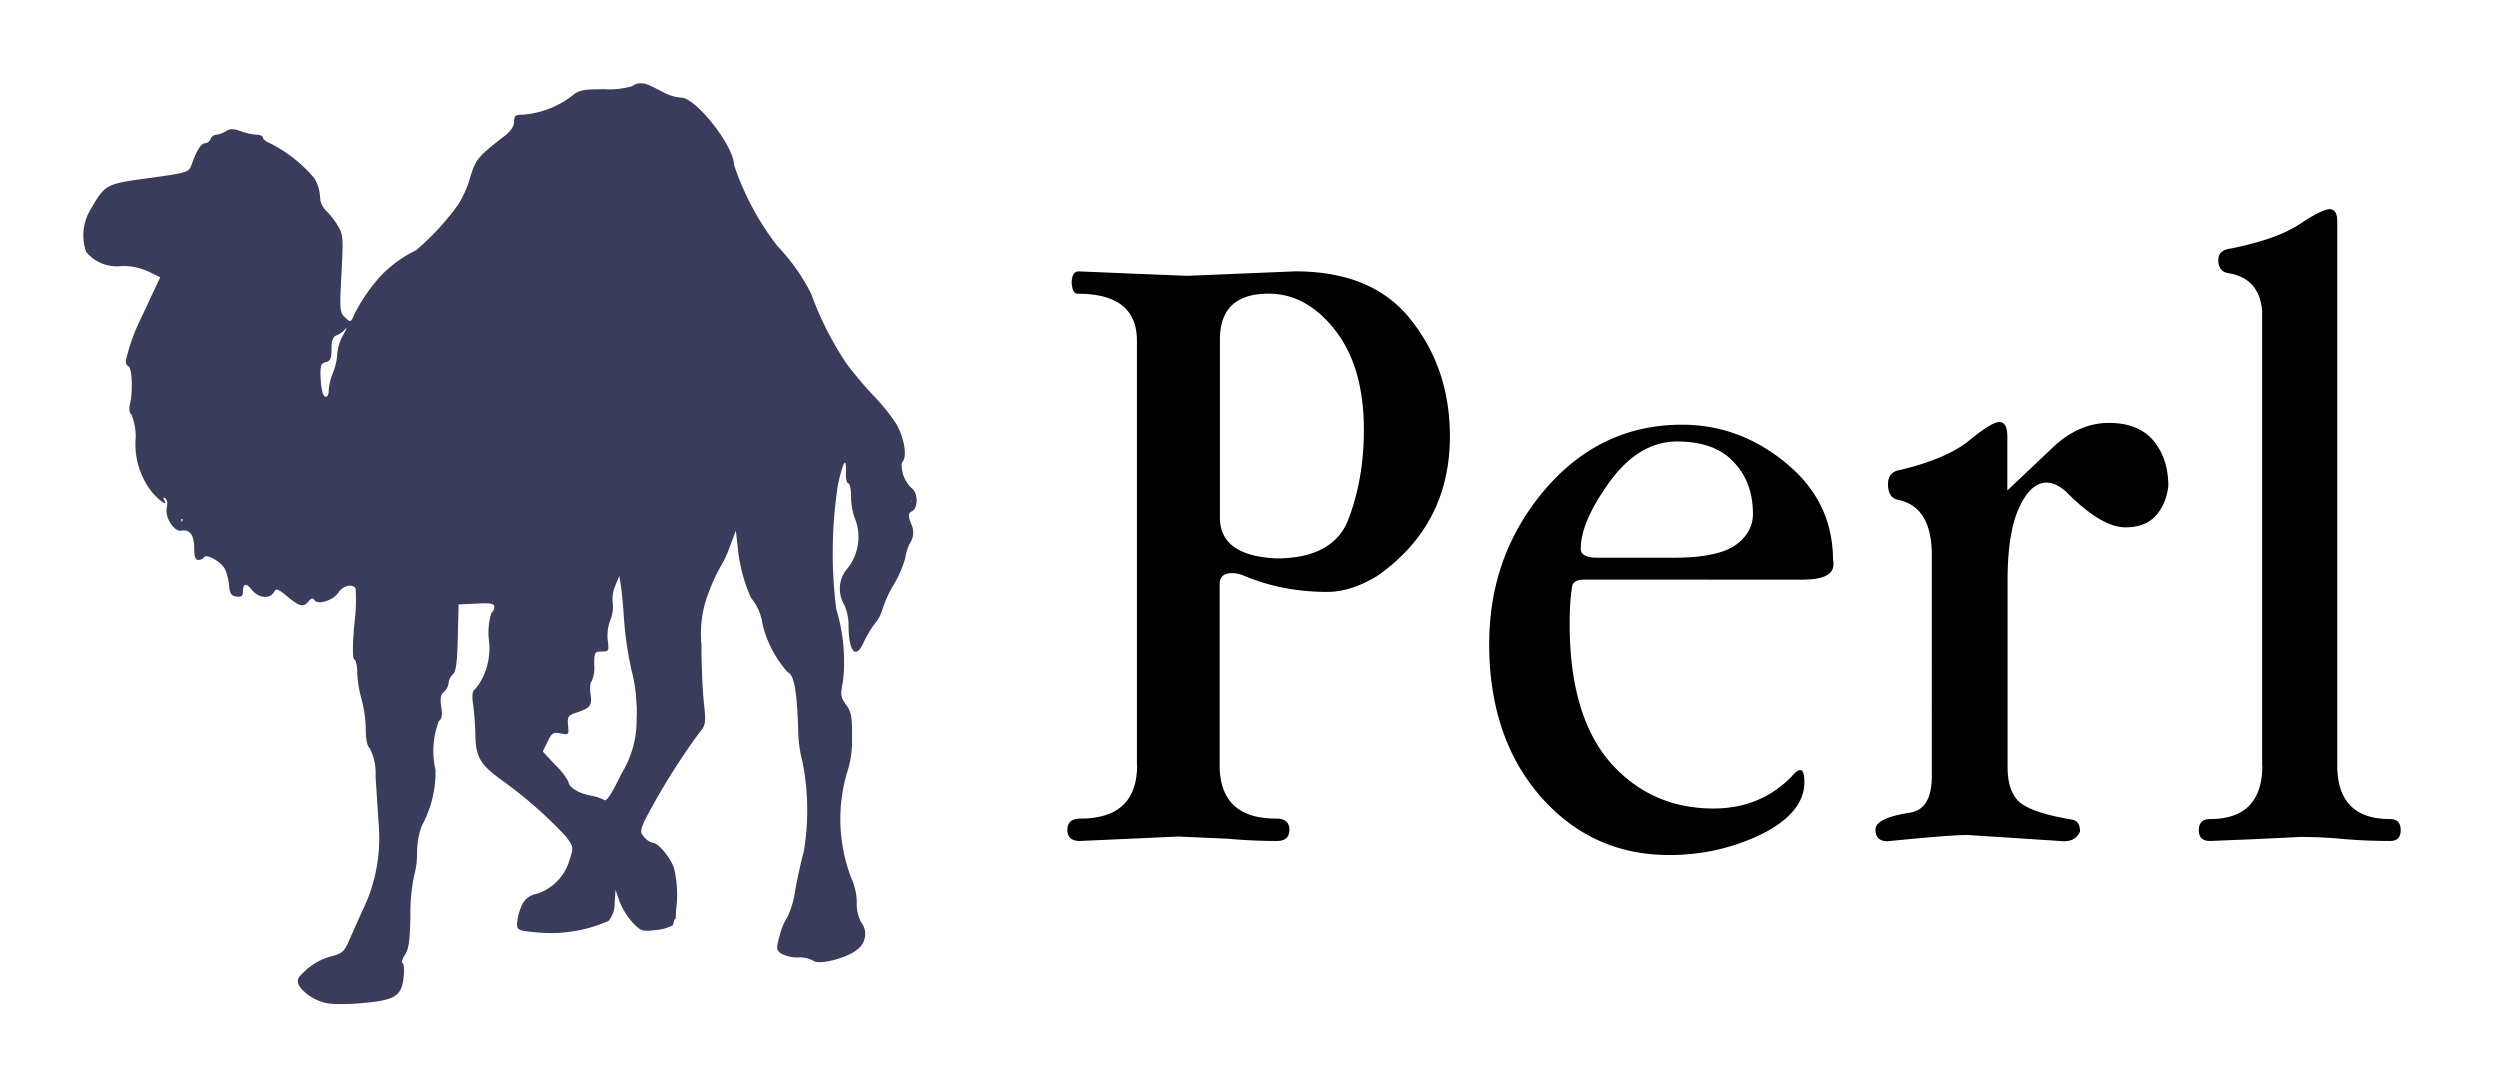 <?xml version="1.0" encoding="UTF-8" standalone="no"?>
<svg
   viewBox="0 0 3984.375 652.451"
   version="1.1"
   id="svg8"
   sodipodi:docname="shadowed-camel-combined-smaller-text.svg"
   width="1500"
   height="652.451"
   inkscape:version="1.1.2 (0a00cf5339, 2022-02-04)"
   xmlns:inkscape="http://www.inkscape.org/namespaces/inkscape"
   xmlns:sodipodi="http://sodipodi.sourceforge.net/DTD/sodipodi-0.dtd"
   xmlns="http://www.w3.org/2000/svg"
   xmlns:svg="http://www.w3.org/2000/svg"
   xmlns:rdf="http://www.w3.org/1999/02/22-rdf-syntax-ns#"
   xmlns:cc="http://creativecommons.org/ns#"
   xmlns:dc="http://purl.org/dc/elements/1.1/">
  <defs
     id="defs12" />
  <sodipodi:namedview
     id="namedview10"
     pagecolor="#ffffff"
     bordercolor="#666666"
     borderopacity="1.0"
     inkscape:pageshadow="2"
     inkscape:pageopacity="0.0"
     inkscape:pagecheckerboard="0"
     showgrid="false"
     lock-margins="false"
     fit-margin-top="50"
     fit-margin-left="50"
     fit-margin-right="50"
     fit-margin-bottom="50"
     inkscape:zoom="0.23046875"
     inkscape:cx="1666.1695"
     inkscape:cy="961.08474"
     inkscape:window-width="1835"
     inkscape:window-height="1016"
     inkscape:window-x="0"
     inkscape:window-y="0"
     inkscape:window-maximized="1"
     inkscape:current-layer="svg8"
     showguides="true" />
  <title
     id="title2">file_type_perl</title>
  <path
     d="m 584.129,1057.663 a 369.985,369.985 0 0 1 -51.155,2.149 73.955,73.955 0 0 1 -55.715,-27.936 c -4.927,-10.745 -3.931,-13.051 11.321,-27.045 a 99.585,99.585 0 0 1 37.895,-20.651 c 19.131,-4.822 22.118,-7.443 30.242,-26.207 4.979,-11.531 14.623,-33.23 21.542,-48.22 a 262.381,262.381 0 0 0 25.525,-132.501 c -1.468,-22.223 -3.826,-58.179 -5.241,-79.878 a 89.103,89.103 0 0 0 -9.068,-44.918 c -4.245,-3.512 -6.552,-14.414 -6.552,-31.029 a 200.271,200.271 0 0 0 -6.814,-47.958 174.536,174.536 0 0 1 -6.761,-41.931 c 0,-10.483 -2.097,-20.074 -4.717,-20.965 -2.621,-0.891 -3.145,-18.24 0,-54.982 a 302.215,302.215 0 0 0 2.149,-57.969 c -5.241,-8.281 -20.127,-4.665 -27.517,6.552 -8.176,12.474 -33.125,20.232 -38.262,11.95 -2.306,-3.774 -4.874,-3.25 -9.068,1.782 -8.386,10.116 -14.099,8.858 -33.807,-7.39 -15.724,-12.789 -17.978,-13.575 -21.752,-6.814 -6.29,11.216 -24.529,9.277 -34.698,-3.617 -9.434,-12.003 -14.571,-10.85 -14.571,3.197 0,6.394 -2.673,8.281 -10.483,7.181 -7.81,-1.101 -10.483,-4.822 -11.531,-17.401 a 85.643,85.643 0 0 0 -6.499,-26.207 c -6.028,-11.845 -29.509,-25.158 -33.387,-18.921 a 11.741,11.741 0 0 1 -9.12,4.193 c -4.612,0 -6.552,-5.241 -6.552,-18.397 0,-20.965 -6.866,-30.819 -20.232,-28.251 -12.16,2.306 -27.307,-21.961 -23.376,-37.528 1.52,-6.132 0.419,-12.212 -2.568,-14.047 -2.988,-1.834 -4.036,-1.258 -2.044,1.992 7.128,11.583 -4.77,4.245 -18.869,-11.583 a 123.486,123.486 0 0 1 -26.207,-86.744 90.308,90.308 0 0 0 -7.023,-37.685 c -3.354,-2.097 -3.931,-8.491 -1.625,-18.554 4.403,-19.445 2.621,-55.82 -2.883,-57.655 a 10.063,10.063 0 0 1 -4.193,-9.12 313.117,313.117 0 0 1 22.118,-63.42 c 2.149,-4.35 10.483,-21.699 18.135,-38.524 l 14.571,-30.871 -17.978,-8.91 a 97.069,97.069 0 0 0 -43.451,-9.12 63.368,63.368 0 0 1 -56.606,-22.538 79.773,79.773 0 0 1 8.805,-70.496 c 20.546,-35.903 24.32,-38 82.341,-45.966 72.592,-9.959 72.278,-9.854 77.31,-23.796 8.124,-22.38 14.833,-32.863 20.965,-32.863 a 10.483,10.483 0 0 0 8.805,-6.814 10.797,10.797 0 0 1 9.015,-6.814 36.689,36.689 0 0 0 15.252,-5.556 c 6.971,-4.35 12.16,-4.35 24.163,0 a 94.344,94.344 0 0 0 25.211,5.556 c 5.241,0 9.906,2.097 9.906,4.665 0,2.568 5.241,6.604 11.479,9.015 a 220.974,220.974 0 0 1 70.705,56.03 65.883,65.883 0 0 1 8.805,28.513 32.077,32.077 0 0 0 9.277,22.433 133.392,133.392 0 0 1 18.712,23.743 c 8.858,14.361 9.277,19.288 6.185,76.838 -3.092,57.55 -2.778,62.005 5.818,70.024 8.596,8.019 9.225,8.281 14.728,-5.241 a 283.713,283.713 0 0 1 40.725,-59.699 196.026,196.026 0 0 1 57.655,-42.245 411.025,411.025 0 0 0 67.089,-72.802 165.678,165.678 0 0 0 18.869,-42.455 c 8.648,-29.142 12.841,-34.331 53.724,-65.779 11.059,-8.491 16.51,-16.405 16.51,-23.9 0,-9.592 2.097,-11.164 14.938,-11.164 a 148.539,148.539 0 0 0 75.318,-28.303 c 13.051,-11.007 17.873,-12.107 53.776,-12.212 a 130.299,130.299 0 0 0 44.132,-4.822 20.965,20.965 0 0 1 13.261,-4.56 c 8.281,0 11.688,1.363 38.419,15.252 a 69.814,69.814 0 0 0 26.207,7.495 c 23.691,0 84.385,77.048 84.385,107.133 a 441.215,441.215 0 0 0 69.343,129.67 309.867,309.867 0 0 1 53.671,75.894 522.089,522.089 0 0 0 55.82,110.592 624.032,624.032 0 0 0 44.184,52.413 307.037,307.037 0 0 1 35.798,44.604 c 12.422,21.909 17.349,50.946 10.168,59.646 -6.29,7.6 2.359,32.706 14.885,43.084 9.644,8.019 9.749,30.714 0,36.113 -6.394,3.564 -6.604,6.237 -1.625,20.022 a 30.4,30.4 0 0 1 -1.73,30.924 70.758,70.758 0 0 0 -7.495,23.638 170.396,170.396 0 0 1 -18.188,41.931 191.361,191.361 0 0 0 -18.187,39.834 59.646,59.646 0 0 1 -11.845,22.38 181.088,181.088 0 0 0 -18.24,30.452 c -12.37,28.565 -24.11,14.623 -23.953,-28.46 a 81.293,81.293 0 0 0 -7.023,-31.867 49.373,49.373 0 0 1 5.87,-58.336 80.874,80.874 0 0 0 12.16,-76.785 97.908,97.908 0 0 1 -7.023,-36.113 c 0,-12.107 -1.992,-22.066 -4.403,-22.066 -2.411,0 -4.141,-7.181 -3.826,-15.724 1.048,-27.989 -3.669,-21.542 -12.527,17.087 a 715.074,715.074 0 0 0 -2.83,199.17 287.644,287.644 0 0 1 10.797,114.785 c -4.455,21.804 -4.036,25.263 4.927,37.633 8.334,11.583 9.749,19.498 9.382,52.413 a 158.812,158.812 0 0 1 -8.229,56.606 263.01,263.01 0 0 0 6.814,166.569 97.122,97.122 0 0 1 9.015,39.677 63.315,63.315 0 0 0 6.657,30.871 30.662,30.662 0 0 1 -6.657,44.499 c -16.143,13.575 -61.953,24.791 -69.71,17.087 a 44.918,44.918 0 0 0 -23.691,-4.979 56.554,56.554 0 0 1 -27.15,-6.185 c -7.757,-5.661 -7.967,-8.019 -2.463,-28.46 a 101.734,101.734 0 0 1 12.317,-29.613 146.023,146.023 0 0 0 12.632,-43.241 c 3.512,-19.707 9.539,-46.91 13.418,-60.38 a 396.559,396.559 0 0 0 -1.887,-143.822 210.701,210.701 0 0 1 -6.918,-52.413 c -1.887,-60.852 -6.604,-86.692 -16.563,-90.36 a 176.161,176.161 0 0 1 -40.201,-76.785 83.547,83.547 0 0 0 -18.397,-41.931 253.104,253.104 0 0 1 -20.965,-79.616 l -3.197,-27.307 -9.172,24.477 a 180.878,180.878 0 0 1 -14.623,31.867 264.949,264.949 0 0 0 -17.873,38.209 178.205,178.205 0 0 0 -13.103,86.429 c 0,30.033 1.52,71.02 3.669,91.094 3.774,34.907 3.459,37.056 -7.233,50.055 a 1084.116,1084.116 0 0 0 -87.582,141.044 c -6.657,15.724 -6.604,17.925 0.367,25.63 a 24.687,24.687 0 0 0 12.841,8.386 c 8.963,0 29.666,24.896 34.383,41.249 a 181.874,181.874 0 0 1 -1.887,90.308 75.108,75.108 0 0 1 -28.46,7.81 c -20.651,2.359 -23.062,1.52 -36.322,-12.684 a 111.535,111.535 0 0 1 -20.494,-33.387 l -6.237,-18.187 -1.363,20.965 a 44.761,44.761 0 0 1 -9.539,28.513 228.312,228.312 0 0 1 -113.055,18.502 c -31.133,-2.778 -32.968,-3.564 -32.968,-14.099 a 86.377,86.377 0 0 1 6.447,-26.626 32.129,32.129 0 0 1 25.263,-20.965 79.668,79.668 0 0 0 51.732,-53.252 c 6.761,-20.599 6.709,-21.227 -5.241,-37.685 A 683.259,683.259 0 0 0 798.971,702.616 C 765.584,678.296 758.298,665.926 757.669,632.225 a 472.768,472.768 0 0 0 -3.617,-49.321 c -1.939,-12.841 -1.258,-21.647 1.782,-23.481 a 81.503,81.503 0 0 0 14.361,-21.699 106.556,106.556 0 0 0 8.91,-58.493 105.77,105.77 0 0 1 4.036,-42.664 12.422,12.422 0 0 0 4.665,-9.644 c 0,-5.241 -5.661,-6.499 -28.46,-5.241 l -28.46,1.363 -1.258,53.042 c -0.943,39.886 -2.935,54.405 -7.967,58.546 a 20.232,20.232 0 0 0 -6.709,13.523 21.28,21.28 0 0 1 -7.285,13.994 c -5.241,4.508 -6.552,10.483 -4.403,23.848 2.149,13.365 1.048,19.183 -3.931,22.957 a 135.121,135.121 0 0 0 -5.241,77.939 179.253,179.253 0 0 1 -22.276,89.731 131.033,131.033 0 0 0 -7.128,41.931 133.968,133.968 0 0 1 -4.927,37.685 304.311,304.311 0 0 0 -5.713,62.896 c -0.577,38.995 -2.516,52.937 -8.596,62.214 -4.298,6.604 -6.028,12.632 -3.826,13.47 2.201,0.839 2.935,11.321 1.52,23.376 -3.25,28.251 -13.261,34.96 -59.332,39.624 z m -68.137,-14.676 a 211.173,211.173 0 0 0 89.627,0 c 25.63,-7.181 29.876,-13.732 23.219,-35.903 -4.665,-15.724 -4.56,-20.127 0.786,-26.207 10.483,-12.265 12.37,-21.961 12.684,-65.883 a 336.388,336.388 0 0 1 4.717,-58.755 299.123,299.123 0 0 0 6.028,-46.071 151.998,151.998 0 0 1 8.805,-44.394 422.294,422.294 0 0 0 15.724,-42.874 55.401,55.401 0 0 0 2.149,-45.495 48.377,48.377 0 0 1 -1.31,-35.065 84.543,84.543 0 0 0 2.044,-32.968 c -2.411,-12.736 -1.52,-15.724 4.245,-15.724 5.765,0 6.604,-3.092 4.403,-13.942 a 30.505,30.505 0 0 1 6.919,-27.098 49.321,49.321 0 0 0 9.749,-19.707 11.112,11.112 0 0 1 7.076,-9.225 c 5.713,-2.201 6.552,-7.757 4.403,-28.932 a 305.989,305.989 0 0 1 0.891,-55.768 l 3.564,-29.561 39.362,-0.576 39.362,-0.576 v 15.357 a 29.247,29.247 0 0 1 -3.826,17.716 71.701,71.701 0 0 0 -4.403,52.099 25.158,25.158 0 0 1 0,24.425 157.554,157.554 0 0 1 -22.066,45.862 54.982,54.982 0 0 0 0,27.622 62.896,62.896 0 0 1 -0.839,34.331 c -7.652,14.256 8.91,46.333 32.706,63.263 a 854.336,854.336 0 0 1 82.865,66.198 255.515,255.515 0 0 1 48.325,59.07 50.526,50.526 0 0 1 -9.12,14.728 41.616,41.616 0 0 0 -9.12,18.659 c 0,15.724 -20.389,37.108 -41.931,44.394 -21.542,7.285 -35.274,20.336 -35.274,34.226 0,11.216 36.218,13.785 79.616,5.661 43.398,-8.124 52.099,-14.256 49.478,-37.056 -2.149,-18.764 7.443,-35.431 18.083,-31.448 a 52.413,52.413 0 0 1 13.994,24.844 102.363,102.363 0 0 0 20.965,35.222 c 11.479,10.954 14.99,12.16 23.743,7.967 a 176.895,176.895 0 0 1 18.24,-7.495 c 6.237,-1.992 7.967,-7.652 7.914,-26.574 0,-46.124 -19.812,-85.434 -42.926,-85.434 -6.028,0 -11.531,-4.77 -15.252,-13.156 -4.927,-11.164 -4.612,-16.196 2.044,-32.968 a 897.63,897.63 0 0 1 89.574,-145.971 c 13.418,-16.93 13.418,-16.93 8.386,-50.055 a 351.169,351.169 0 0 1 12.736,-187.535 145.447,145.447 0 0 0 9.225,-23.534 25.892,25.892 0 0 1 6.185,-10.483 139.577,139.577 0 0 0 14.728,-31.448 c 8.7,-24.844 18.082,-33.807 24.477,-23.481 a 220.136,220.136 0 0 1 9.172,40.463 242.307,242.307 0 0 0 20.965,65.255 144.241,144.241 0 0 1 15.409,43.293 64.049,64.049 0 0 0 10.483,28.67 236.331,236.331 0 0 1 17.034,30.609 c 3.512,8.124 9.068,14.781 12.265,14.781 10.221,0 15.724,23.586 17.087,75.58 a 373.078,373.078 0 0 0 9.329,77.362 431.885,431.885 0 0 1 -0.576,161.276 180.406,180.406 0 0 0 -12.684,71.177 33.125,33.125 0 0 1 -8.91,25.001 91.147,91.147 0 0 0 -14.309,29.247 c -2.568,12.003 -1.52,14.571 6.761,16.772 a 37.58,37.58 0 0 0 20.965,-2.621 c 9.382,-4.245 12.37,-3.879 16.825,2.149 4.455,6.028 9.12,6.657 27.57,3.197 23.062,-4.298 38.838,-14.623 38.838,-25.473 a 44.132,44.132 0 0 0 -7.338,-17.454 34.226,34.226 0 0 1 -4.35,-26.993 45.285,45.285 0 0 0 -4.77,-30.714 312.069,312.069 0 0 1 -12.212,-181.664 318.044,318.044 0 0 0 9.487,-58.284 c 1.835,-29.876 0.996,-34.593 -8.072,-44.184 -10.902,-11.636 -12.003,-23.586 -5.241,-57.655 a 126.735,126.735 0 0 0 0,-43.241 c -2.254,-11.898 -5.608,-31.867 -7.443,-44.342 a 144.241,144.241 0 0 0 -7.967,-31.867 718.062,718.062 0 0 1 4.508,-178.991 445.985,445.985 0 0 0 8.334,-43.922 c 0.943,-10.221 3.826,-13.994 11.479,-15.095 11.112,-1.572 19.34,12.684 19.34,33.597 0,6.08 2.201,11.059 4.927,11.059 2.726,0 3.879,6.29 1.835,18.397 a 53.252,53.252 0 0 0 4.612,34.645 96.388,96.388 0 0 1 6.08,49.059 c -1.415,27.936 -3.564,35.012 -14.414,47.906 -8.858,10.483 -11.112,16.143 -7.443,18.449 a 11.007,11.007 0 0 1 2.883,11.845 127.521,127.521 0 0 0 2.935,36.689 l 5.241,28.408 12.107,-15.2 a 108.915,108.915 0 0 0 16.929,-33.02 178.572,178.572 0 0 1 18.554,-39.52 74.322,74.322 0 0 0 13.785,-39.729 c 0,-9.906 1.835,-18.03 4.036,-18.03 7.338,0 8.543,-16.72 2.201,-31.71 -8.91,-21.227 -7.81,-26.626 5.87,-28.251 l 12.107,-1.415 -13.208,-15.724 c -11.793,-13.942 -13.261,-19.183 -13.523,-47.748 a 123.171,123.171 0 0 0 -40.778,-93.558 415.166,415.166 0 0 1 -76.89,-102.363 c -6.971,-14.99 -15.724,-33.23 -19.026,-40.516 a 63.735,63.735 0 0 1 -6.394,-19.655 218.144,218.144 0 0 0 -43.346,-64.94 272.811,272.811 0 0 1 -54.772,-80.454 131.715,131.715 0 0 0 -14.676,-29.718 82.341,82.341 0 0 1 -10.483,-29.561 133.863,133.863 0 0 0 -47.906,-82.079 c -21.909,-21.542 -32.077,-28.46 -41.931,-28.46 a 27.569,27.569 0 0 1 -18.712,-6.814 24.11,24.11 0 0 0 -16.458,-6.814 c -5.975,0 -10.797,-2.359 -10.797,-5.241 0,-2.883 -3.512,-2.044 -8.543,2.516 a 20.651,20.651 0 0 1 -20.546,4.717 48.273,48.273 0 0 0 -25.578,2.621 c -10.902,4.508 -14.938,4.455 -20.703,-0.315 -5.765,-4.77 -8.701,-4.193 -17.034,5.241 -10.85,12.107 -30.662,23.638 -37.476,21.856 a 66.46,66.46 0 0 0 -22.433,6.761 57.13,57.13 0 0 1 -28.46,5.241 c -8.386,-2.097 -10.483,-0.681 -10.483,7.757 0,6.814 -7.81,16.353 -22.747,28.146 a 95.707,95.707 0 0 0 -22.59,21.594 c 0,2.097 -2.988,3.826 -6.604,3.826 -7.443,0 -18.397,21.489 -23.219,45.495 a 76.943,76.943 0 0 1 -13.994,28.775 55.873,55.873 0 0 0 -10.797,16.353 439.014,439.014 0 0 1 -65.883,67.299 c -5.241,3.04 -13.575,7.495 -18.921,9.906 -14.414,6.604 -42.612,32.444 -42.612,39.1 a 18.554,18.554 0 0 1 -6.814,11.426 354.681,354.681 0 0 0 -52.413,103.516 94.973,94.973 0 0 1 -6.814,29.98 91.199,91.199 0 0 0 -6.814,28.146 c 0,10.483 -1.52,11.636 -14.781,10.483 l -14.781,-1.415 -1.31,-39.834 c -1.101,-32.863 0,-39.834 5.241,-39.834 4.298,0 7.862,-6.237 9.696,-17.087 4.717,-27.936 7.181,-33.754 13.208,-31.448 4.35,1.677 4.874,-2.306 2.254,-16.72 a 235.178,235.178 0 0 1 0,-53.042 c 5.975,-54.405 -4.193,-92.3 -28.146,-105.141 -6.604,-3.564 -8.072,-7.705 -6.028,-17.139 a 41.354,41.354 0 0 0 -3.721,-24.896 215.314,215.314 0 0 0 -78.463,-61.69 c -5.713,0 -10.483,-1.834 -10.483,-4.141 0,-2.306 -3.721,-3.145 -8.281,-1.939 a 15.357,15.357 0 0 1 -14.204,-4.979 c -7.495,-9.015 -13.89,-9.172 -13.89,-0.314 a 6.866,6.866 0 0 1 -6.814,6.814 c -3.774,0 -6.814,2.306 -6.814,5.241 0,2.935 -4.665,4.193 -11.007,2.988 -11.374,-2.149 -15.724,2.621 -25.158,29.351 -5.241,13.994 -4.874,13.942 -77.624,23.691 -52.046,6.971 -52.413,7.128 -69.028,25.42 a 213.27,213.27 0 0 0 -26.207,36.27 c -8.386,16.038 -8.648,19.078 -2.83,30.347 a 66.67,66.67 0 0 0 62.896,28.618 c 27.255,0 62.372,13.575 62.372,23.796 a 630.794,630.794 0 0 1 -37.318,87.111 179.253,179.253 0 0 0 -6.237,92.824 27.622,27.622 0 0 1 -1.677,18.554 c -3.354,6.237 -3.302,9.382 0,10.483 a 134.021,134.021 0 0 1 6.499,50.002 c 1.677,47.853 7.285,67.403 19.288,67.403 a 6.552,6.552 0 0 1 5.713,7.076 c 0,3.879 2.149,5.765 4.77,4.141 8.753,-5.241 17.978,7.81 17.978,25.682 0,9.696 1.887,17.663 4.193,17.663 2.306,0 5.241,3.564 6.29,7.967 1.572,5.975 2.201,5.241 2.621,-2.254 0.681,-13.68 11.426,-12.998 17.873,1.153 2.83,6.237 7.548,11.374 10.483,11.374 2.935,0 4.298,5.713 2.411,17.558 -2.621,16.458 -2.149,17.454 7.652,15.724 a 17.925,17.925 0 0 1 16.458,5.241 19.707,19.707 0 0 0 12.212,7.181 6.604,6.604 0 0 1 6.29,6.814 c 0,3.774 4.036,6.814 9.12,6.814 5.084,0 9.12,3.04 9.12,6.814 a 6.604,6.604 0 0 0 6.342,6.814 48.115,48.115 0 0 1 20.074,15.724 c 10.221,11.636 14.414,13.942 16.248,9.068 a 32.025,32.025 0 0 1 14.781,-12.16 c 10.116,-4.612 12.632,-4.455 14.414,0.839 a 60.328,60.328 0 0 0 13.575,17.087 c 10.483,9.854 12.003,10.063 19.603,3.197 a 29.928,29.928 0 0 1 24.32,-5.503 c 11.636,1.363 16.143,0 16.143,-4.403 0,-3.459 6.132,-8.648 13.627,-11.479 7.495,-2.83 13.627,-6.761 13.627,-8.701 0,-1.939 3.931,-3.564 8.753,-3.564 11.426,0 22.014,41.931 15.724,62.057 a 283.032,283.032 0 0 0 -0.419,86.954 c 0.734,12.317 3.302,19.341 7.128,19.341 3.826,0 5.241,5.241 2.988,19.917 -1.992,13.156 -1.206,20.965 2.254,23.167 3.459,2.201 4.245,11.164 2.149,27.989 -2.568,20.598 -1.677,26.207 5.241,34.173 6.919,7.967 8.596,16.982 8.858,44.184 a 322.813,322.813 0 0 0 5.765,57.655 328.264,328.264 0 0 1 -31.448,185.491 c -2.411,4.455 -8.491,18.869 -13.418,32.129 -8.753,23.429 -9.696,24.267 -35.851,32.077 a 102.887,102.887 0 0 0 -36.689,18.292 c -9.172,9.749 -9.225,10.483 -1.572,16.982 a 100.791,100.791 0 0 0 20.965,12.16 z m 439.957,-297.131 a 31.972,31.972 0 0 0 -20.965,-6.814 c -17.401,0 -37.947,-11.374 -37.947,-20.965 A 76.419,76.419 0 0 0 878.325,692.5 c -27.779,-28.618 -29.561,-36.689 -14.414,-65.621 7.967,-15.252 15.724,-24.267 20.651,-24.267 4.927,0 7.967,-3.564 7.967,-11.059 0,-9.225 2.149,-11.007 12.998,-10.483 a 42.717,42.717 0 0 0 18.187,-2.83 16.563,16.563 0 0 0 0.681,-23.167 c -7.285,-4.508 -5.241,-15.724 2.83,-15.724 5.241,0 6.657,-2.778 4.874,-9.487 a 108.391,108.391 0 0 1 2.725,-34.383 c 4.141,-19.655 6.814,-24.477 12.789,-22.905 7.967,2.097 10.116,-5.241 17.192,-60.59 3.879,-30.295 11.583,-45.495 23.062,-45.495 9.592,0 12.841,10.483 15.724,50.055 a 782.478,782.478 0 0 0 14.676,107.814 372.134,372.134 0 0 1 5.241,84.333 154.462,154.462 0 0 1 -21.437,92.405 c -10.954,22.433 -21.961,43.346 -24.425,46.438 a 12.789,12.789 0 0 1 -21.542,-1.677 z m -15.724,-18.345 a 71.806,71.806 0 0 1 23.114,7.338 c 3.302,2.726 12.212,-11.112 27.307,-42.507 a 160.909,160.909 0 0 0 23.953,-85.853 252.632,252.632 0 0 0 -7.809,-77.362 549.134,549.134 0 0 1 -12.003,-79.039 c -1.468,-22.538 -3.774,-48.115 -5.241,-56.816 l -2.463,-15.724 -6.552,15.724 a 55.296,55.296 0 0 0 -3.983,27.465 54.51,54.51 0 0 1 -3.826,27.15 70.915,70.915 0 0 0 -4.088,32.758 c 2.201,16.353 1.625,17.401 -9.644,17.401 -11.269,0 -11.95,1.258 -11.95,22.485 a 49.216,49.216 0 0 1 -4.141,25.001 c -2.254,1.415 -3.04,10.483 -1.73,20.127 2.568,19.026 0,22.276 -23.691,30.19 -12.107,4.036 -13.47,6.29 -12.107,19.969 1.468,14.885 1.048,15.357 -11.793,12.789 -11.845,-2.359 -14.204,-0.891 -20.965,13.156 l -7.548,15.724 20.494,21.909 a 110.068,110.068 0 0 1 20.494,26.207 c 0,8.334 15.724,18.397 34.121,21.699 z M 511.17,64.746 c 0.786,15.095 3.617,26.207 7.023,27.098 3.407,0.891 5.713,-2.516 5.713,-10.011 a 91.409,91.409 0 0 1 6.814,-28.251 95.025,95.025 0 0 0 6.814,-30.033 74.165,74.165 0 0 1 9.487,-30.138 c 5.241,-9.068 6.761,-13.261 3.407,-9.33 a 41.197,41.197 0 0 1 -14.047,10.116 c -5.818,2.201 -7.967,8.072 -7.967,21.752 0,15.095 -1.834,19.236 -9.33,20.965 -7.495,1.73 -9.172,5.241 -7.967,27.674 z"
     style="fill:#3a3c5b;stroke-width:52.413"
     id="path4" />
  <path
     d="m 969.052,-391.774 c -28.722,-3.407 -50.369,15.724 -74.374,26.521 -19.288,10.797 -42.717,7.967 -62.11,16.196 -14.781,30.347 -49.321,47.591 -68.137,75.632 A 298.756,298.756 0 0 1 662.644,-132.223 286.334,286.334 0 0 0 538.529,45.668 c -7.6,15.724 -6.394,39.1 -14.518,52.675 -26.783,7.495 -12.527,-27.045 -15.724,-43.241 -3.879,-24.634 17.873,-40.358 19.55,-64.259 a 96.388,96.388 0 0 0 10.954,-55.191 c -2.935,-42.664 9.906,-94.711 -20.598,-129.828 -18.292,-10.483 -12.527,-32.653 -19.183,-49.635 a 220.555,220.555 0 0 0 -68.137,-59.699 c -21.961,-2.149 -42.245,-28.408 -64.573,-16.929 -13.942,16.196 -39.991,15.986 -48.325,37.371 -5.241,27.045 -36.06,19.603 -55.977,26.207 -25.578,9.696 -58.598,0.314 -79.563,20.022 -21.542,21.489 -54.195,50.369 -43.765,84.176 23.953,46.229 86.22,22.957 121.442,51.051 A 947.58,947.58 0 0 1 222.006,-8.632 526.334,526.334 0 0 0 219.699,113.595 c 6.447,40.515 -4.35,92.876 31.762,121.546 19.917,7.181 18.712,29.98 26.207,46.491 7.023,15.2 22.38,-5.923 28.46,10.116 17.716,9.644 1.939,29.404 11.531,41.931 13.785,7.181 33.492,6.709 43.084,22.328 a 358.245,358.245 0 0 1 51.103,42.245 c 12.055,24.477 27.831,-23.796 41.04,-5.713 8.91,14.938 26.521,27.36 42.926,14.938 a 156.768,156.768 0 0 0 69.395,-29.142 945.326,945.326 0 0 1 8.963,142.459 612.239,612.239 0 0 1 15.2,104.827 494.257,494.257 0 0 1 15.724,106.399 372.868,372.868 0 0 1 -37.161,218.039 53.042,53.042 0 0 1 -42.297,41.931 c -15.252,6.814 -47.172,19.183 -36.27,40.673 a 133.601,133.601 0 0 0 132.081,11.216 c 26.731,-12.736 3.826,-44.97 17.506,-64.259 17.978,-68.137 9.12,-141.044 30.138,-208.867 a 197.179,197.179 0 0 0 15.724,-110.068 c 4.141,-23.062 -5.503,-50.788 9.801,-69.657 a 94.763,94.763 0 0 1 25.316,-62.896 773.043,773.043 0 0 0 7.548,-106.189 168.456,168.456 0 0 1 66.408,-6.657 c 0.943,19.655 -14.256,42.56 -9.959,64.678 a 102.101,102.101 0 0 1 -13.47,71.701 149.168,149.168 0 0 0 8.805,120.97 c 40.987,43.975 94.344,75.056 132.92,121.966 16.458,10.745 10.483,27.098 1.992,41.092 a 80.245,80.245 0 0 1 -51.732,54.195 c -16.143,6.342 -42.245,29.666 -23.167,46.228 a 204.831,204.831 0 0 0 114.156,-7.548 c 24.949,-8.963 15.724,-38.681 25.578,-57.026 15.724,12.212 22.171,40.096 37.266,56.03 15.724,22.695 42.297,3.826 60.59,-3.25 a 185.805,185.805 0 0 0 -19.498,-96.545 c -8.753,-19.812 -41.931,-20.179 -40.358,-44.656 a 616.904,616.904 0 0 1 89.731,-157.24 c 26.731,-25.106 6.814,-62.424 8.281,-94.344 a 354.314,354.314 0 0 1 56.816,-231.457 830.96,830.96 0 0 0 36.27,112.164 326.849,326.849 0 0 0 57.655,117.72 c 12.422,42.507 9.225,89.627 17.349,133.706 a 547.09,547.09 0 0 1 -12.684,227.84 c 2.096,27.15 -23.953,47.172 -21.752,73.798 7.338,24.582 36.689,4.875 51.889,15.2 a 58.179,58.179 0 0 0 69.395,-29.98 327.373,327.373 0 0 1 -12.946,-64.101 390.636,390.636 0 0 1 -13.365,-194.925 c 2.411,-35.064 23.953,-78.62 -3.826,-108.6 -7.757,-32.444 5.241,-67.351 -2.568,-100.371 a 674.768,674.768 0 0 1 -6.394,-258.555 c 4.875,-11.898 0.681,-34.016 12.946,-40.62 a 97.017,97.017 0 0 1 16.51,64.573 193.929,193.929 0 0 1 4.141,109.072 c -22.223,27.831 -8.543,65.412 -5.713,96.965 3.564,22.118 27.045,6.185 30.871,-7.548 a 619.734,619.734 0 0 0 49.478,-117.458 c 14.099,-18.659 0.734,-40.358 0,-59.856 21.647,-2.568 13.418,-26.521 1.835,-36.951 A 310.916,310.916 0 0 0 1405.969,116.845 549.029,549.029 0 0 1 1304.235,-25.876 C 1276.561,-111.782 1197.207,-168.755 1170.266,-255.394 a 186.382,186.382 0 0 0 -86.587,-121.442 409.086,409.086 0 0 0 -60.59,-21.752 342.311,342.311 0 0 1 -54.038,6.814 z m 20.965,768.379 a 2040.763,2040.763 0 0 1 26.207,224.905 218.825,218.825 0 0 1 -39.834,131.924 c -6.29,22.276 -25.473,0.629 -39.362,-0.839 -33.702,-0.943 -46.228,-35.798 -64.573,-58.022 -18.869,-18.03 -5.241,-42.193 6.971,-59.279 13.208,-9.382 18.345,-30.347 37.109,-28.722 20.965,-0.367 16.563,-25.525 13.627,-38.943 12.474,-18.974 4.822,-46.753 17.192,-67.246 21.961,-9.539 15.409,-42.979 23.167,-61.848 6.028,-13.418 0.891,-39.258 17.506,-44.761 1.939,-0.315 2.568,0.629 2.201,2.726 z"
     style="fill:#3a3c5b;stroke-width:52.413"
     id="path6" />
  <path
     d="M 1944.238,0.463 V 284.79 c 0,40.373 29.961,62.003 89.772,64.852 61.271,0 99.744,-21.191 115.455,-63.427 16.15,-42.748 24.224,-89.77 24.224,-141.104 0,-66.972 -15.199,-119.949 -45.598,-158.934 -30.398,-38.984 -65.766,-58.458 -106.176,-58.458 -51.772,0 -77.677,24.224 -77.677,73.073 M 1811.976,678.836 V 2.655 c 0,-49.872 -31.348,-74.827 -94.045,-74.827 -6.21,0 -9.499,-6.211 -9.974,-18.524 0.481,-11.399 4.275,-17.099 11.399,-17.099 l 84.765,3.544 87.688,3.544 172.452,-7.125 c 83.121,0 144.904,26.124 185.24,78.371 40.848,51.772 61.271,113.263 61.271,184.509 0,94.045 -38.473,168.178 -115.455,222.325 -28.023,17.099 -54.622,25.649 -79.796,25.649 -47.972,0 -92.144,-8.55 -132.554,-25.649 -6.65,-2.85 -13.081,-4.275 -19.255,-4.275 -13.298,0 -19.949,5.955 -19.949,17.83 v 287.908 c 0,56.997 29.96,85.495 89.77,85.495 14.615,0 21.374,5.955 21.374,17.83 0,11.874 -6.649,17.83 -19.949,17.83 a 857.147,857.147 0 0 1 -77.677,-3.544 l -79.101,-3.544 -157.107,7.088 c -13.3,0 -19.949,-5.955 -19.949,-17.83 0,-11.874 7.307,-17.83 20.679,-17.83 60.285,0 90.501,-28.498 90.501,-85.495 m 706.872,-344.905 c 0,9.975 9.025,14.615 27.037,14.615 h 121.849 c 47.497,0 80.271,-7.307 98.649,-20.68 18.378,-13.372 27.037,-30.179 27.037,-49.178 0,-33.723 -10.229,-61.272 -30.69,-82.646 -19.949,-21.849 -50.347,-32.773 -91.195,-32.773 -40.373,0.475 -75.996,22.105 -106.87,64.852 -30.398,42.273 -45.598,77.457 -45.598,105.444 m 402.633,19.255 v 6.43 c 0,16.149 -16.441,24.224 -49.178,24.224 H 2524.439 c -12.349,0 -18.78,4.531 -19.254,13.519 -2.375,15.199 -3.545,34.198 -3.545,56.997 0,96.895 21.374,170.26 64.121,220.169 43.223,49.397 98.649,74.096 165.327,74.096 49.398,0 91.342,-17.099 124.7,-51.297 5.225,-6.65 9.755,-9.974 13.518,-9.974 4.275,0 6.43,6.43 6.43,19.255 0,32.298 -22.579,59.847 -67.702,82.646 -45.123,21.922 -94.264,33.504 -147.498,33.504 -82.645,0 -151.26,-31.349 -205.919,-94.045 -54.148,-62.697 -81.22,-143.479 -81.22,-242.237 0,-94.045 29.229,-175.375 87.688,-244.795 58.896,-69.419 132.079,-104.75 219.475,-104.75 61.271,0 116.624,20.46 166.022,61.272 49.871,40.848 74.827,92.62 74.827,155.353 m 277.859,-111.875 78.371,-74.096 c 25.649,-21.922 53.453,-33.504 83.377,-33.504 30.873,0 54.804,9.28 70.515,27.768 15.711,18.487 24.224,42.748 24.224,73.073 -2.374,19.474 -9.28,35.44 -20.679,47.753 -10.961,11.874 -26.855,17.83 -47.753,17.83 -24.224,0 -53.709,-16.88 -88.347,-50.603 -12.786,-13.774 -25.575,-20.68 -37.047,-20.68 -17.099,0 -31.786,13.299 -43.844,39.898 -12.349,26.124 -18.524,64.852 -18.524,116.186 v 297.152 c 0,28.023 7.381,47.497 22.104,58.458 14.725,10.449 42.017,18.999 81.952,25.649 7.6,1.9 11.399,8.038 11.399,18.524 -4.274,10.449 -12.788,15.711 -25.649,15.711 l -153.197,-9.975 c -21.374,0 -63.938,3.654 -127.878,9.975 -12.788,0 -19.254,-6.211 -19.254,-18.524 0,-12.313 18.268,-21.374 54.878,-27.037 23.273,-3.654 34.928,-22.799 34.928,-58.458 V 344.637 c 0,-51.772 -18.048,-81.221 -54.146,-88.345 -10.45,-2.375 -15.711,-10.705 -15.711,-24.954 0,-13.299 6.649,-20.899 19.949,-22.799 49.398,-11.874 85.971,-27.549 109.719,-47.023 23.749,-19.474 39.679,-29.229 47.753,-29.229 8.55,0 12.788,7.855 12.788,23.53 v 85.496 m 406.103,438.255 V -44.404 c -2.849,-35.148 -20.898,-55.353 -54.146,-60.578 -10.45,-1.9 -15.711,-8.769 -15.711,-20.68 0,-10.961 6.649,-17.099 19.949,-18.524 48.959,-9.975 85.276,-22.799 109.026,-38.473 24.224,-16.149 40.372,-24.224 48.446,-24.224 8.076,0 12.13,6.43 12.13,19.255 v 867.194 c 0,56.997 28.024,85.496 84.034,85.496 11.399,0 17.099,5.955 17.099,17.83 0,11.399 -5.7,17.099 -17.099,17.099 a 894.049,894.049 0 0 1 -71.246,-2.85 709.174,709.174 0 0 0 -71.977,-3.544 l -73.073,3.544 -70.516,2.85 c -11.874,0 -17.829,-5.7 -17.829,-17.099 0,-11.874 5.955,-17.83 17.829,-17.83 55.535,0 83.377,-28.499 83.377,-85.496"
     id="path2"
     style="stroke-width:36.537"
     inkscape:transform-center-x="732.15183"
     inkscape:transform-center-y="671.0671" />
</svg>
